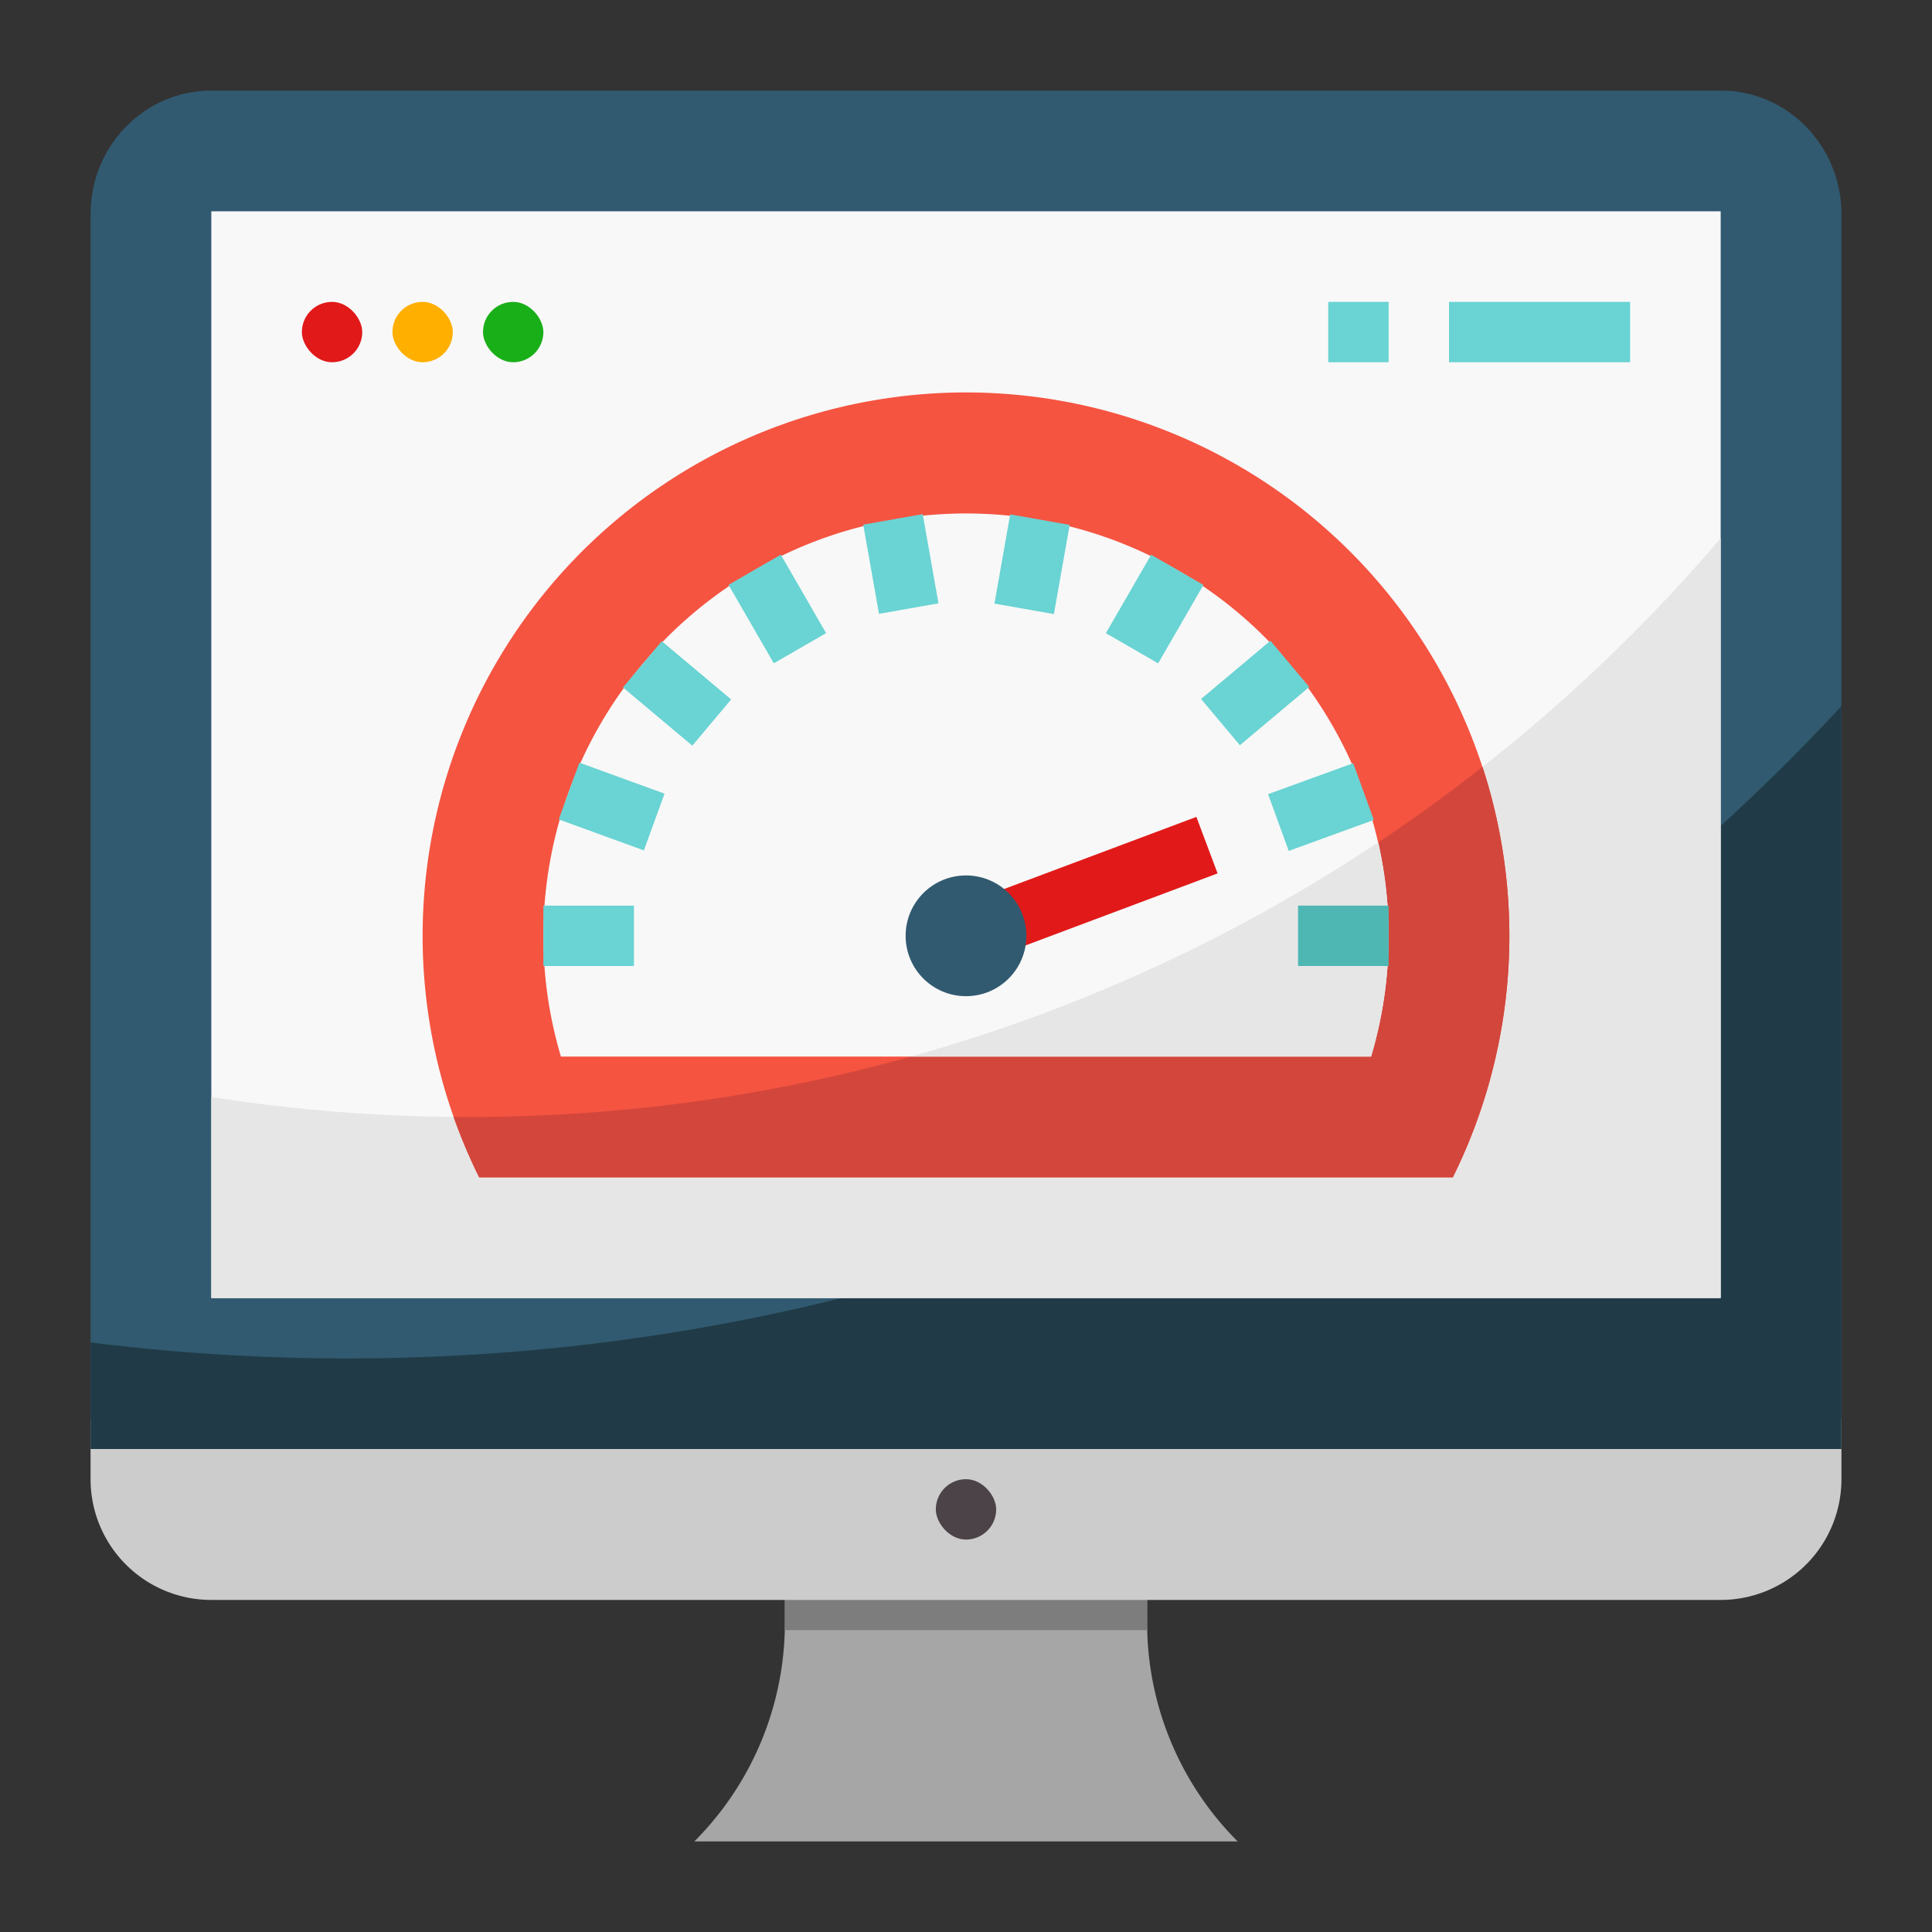 <svg id="Plugin_icon" viewBox="0 0 512 512" xmlns="http://www.w3.org/2000/svg"><rect x="0" y="0" width="512" height="512" fill="#333333" stroke="none"/><g id="flat"><path d="m208 400v30.059a81.941 81.941 0 0 1 -24 57.941h144a81.941 81.941 0 0 1 -24-57.941v-30.059z" fill="#a6a6a6"/><path d="m304.048 432c-.015-.647-.048-1.292-.048-1.941v-14.059h-96v14.059c0 .649-.033 1.294-.048 1.941z" fill="#7d7d7d"/><path d="m24 384v-327.273c0-18.075 14.327-32.727 32-32.727h400c17.673 0 32 14.652 32 32.727v327.273z" fill="#315a70"/><path d="m24 376v16a32 32 0 0 0 32 32h400a32 32 0 0 0 32-32v-16z" fill="#ccc"/><rect fill="#4b4348" height="16" rx="8" width="16" x="248" y="392"/><path d="m92 360a545.185 545.185 0 0 1 -68-4.245v28.245h464v-196.875c-98.622 106.329-239.538 172.875-396 172.875z" fill="#203b47"/><path d="m56 56h400v288h-400z" fill="#f8f8f8"/><path d="m124 296a439.165 439.165 0 0 1 -68-5.279v53.279h400v-201.381c-79.972 93.854-199.032 153.381-332 153.381z" fill="#e6e6e6"/><path d="m256 104a144.039 144.039 0 0 0 -129.02 208h258.04a144.039 144.039 0 0 0 -129.02-208z" fill="#f55441"/><path d="m124 296c-1.266 0-2.529-.013-3.793-.024a143.394 143.394 0 0 0 6.773 16.024h258.04a144.351 144.351 0 0 0 7.873-108.77 434.122 434.122 0 0 1 -268.893 92.77z" fill="#d3463c"/><path d="m368 248a112 112 0 1 0 -219.353 32h214.706a112 112 0 0 0 4.647-32z" fill="#f8f8f8"/><path d="m241.413 280h121.94a112.628 112.628 0 0 0 1.892-56.777 433.9 433.9 0 0 1 -123.832 56.777z" fill="#e6e6e6"/><g fill="#6ad3d3"><path d="m144 240h24v16h-24z"/><path d="m154.031 201.798h16v24h-16z" transform="matrix(.342 -.94 .94 .342 -94.293 292.929)"/><path d="m171.396 171.721h15.999v24h-15.999z" transform="matrix(.643 -.766 .766 .643 -76.656 203.052)"/><path d="m198 149.397h16v24h-16z" transform="matrix(.866 -.5 .5 .866 -53.1 124.62)"/><path d="m230.635 137.519h16v24h-16z" transform="matrix(.985 -.174 .174 .985 -22.338 43.709)"/><path d="m261.365 141.519h24v16h-24z" transform="matrix(.174 -.985 .985 .174 78.663 392.779)"/><path d="m294 153.397h24v16h-24z" transform="matrix(.5 -.866 .866 .5 13.226 345.703)"/><path d="m320.605 175.722h24v15.999h-24z" transform="matrix(.766 -.643 .643 .766 -40.278 256.782)"/><path d="m337.969 205.798h24v16h-24z" transform="matrix(.94 -.342 .342 .94 -52.019 132.597)"/></g><path d="m344 240h24v16h-24z" fill="#4eb7b4"/><path d="m253.824 228h68.352v15.999h-68.352z" fill="#e11919" transform="matrix(.936 -.351 .351 .936 -64.531 116.16)"/><circle cx="256" cy="248" fill="#315a70" r="16"/><rect fill="#e11919" height="16" rx="8" width="16" x="80" y="80"/><rect fill="#ffaf00" height="16" rx="8" width="16" x="104" y="80"/><rect fill="#19af19" height="16" rx="8" width="16" x="128" y="80"/><path d="m384 80h48v16h-48z" fill="#6ad3d3"/><path d="m352 80h16v16h-16z" fill="#6ad3d3"/></g></svg>
